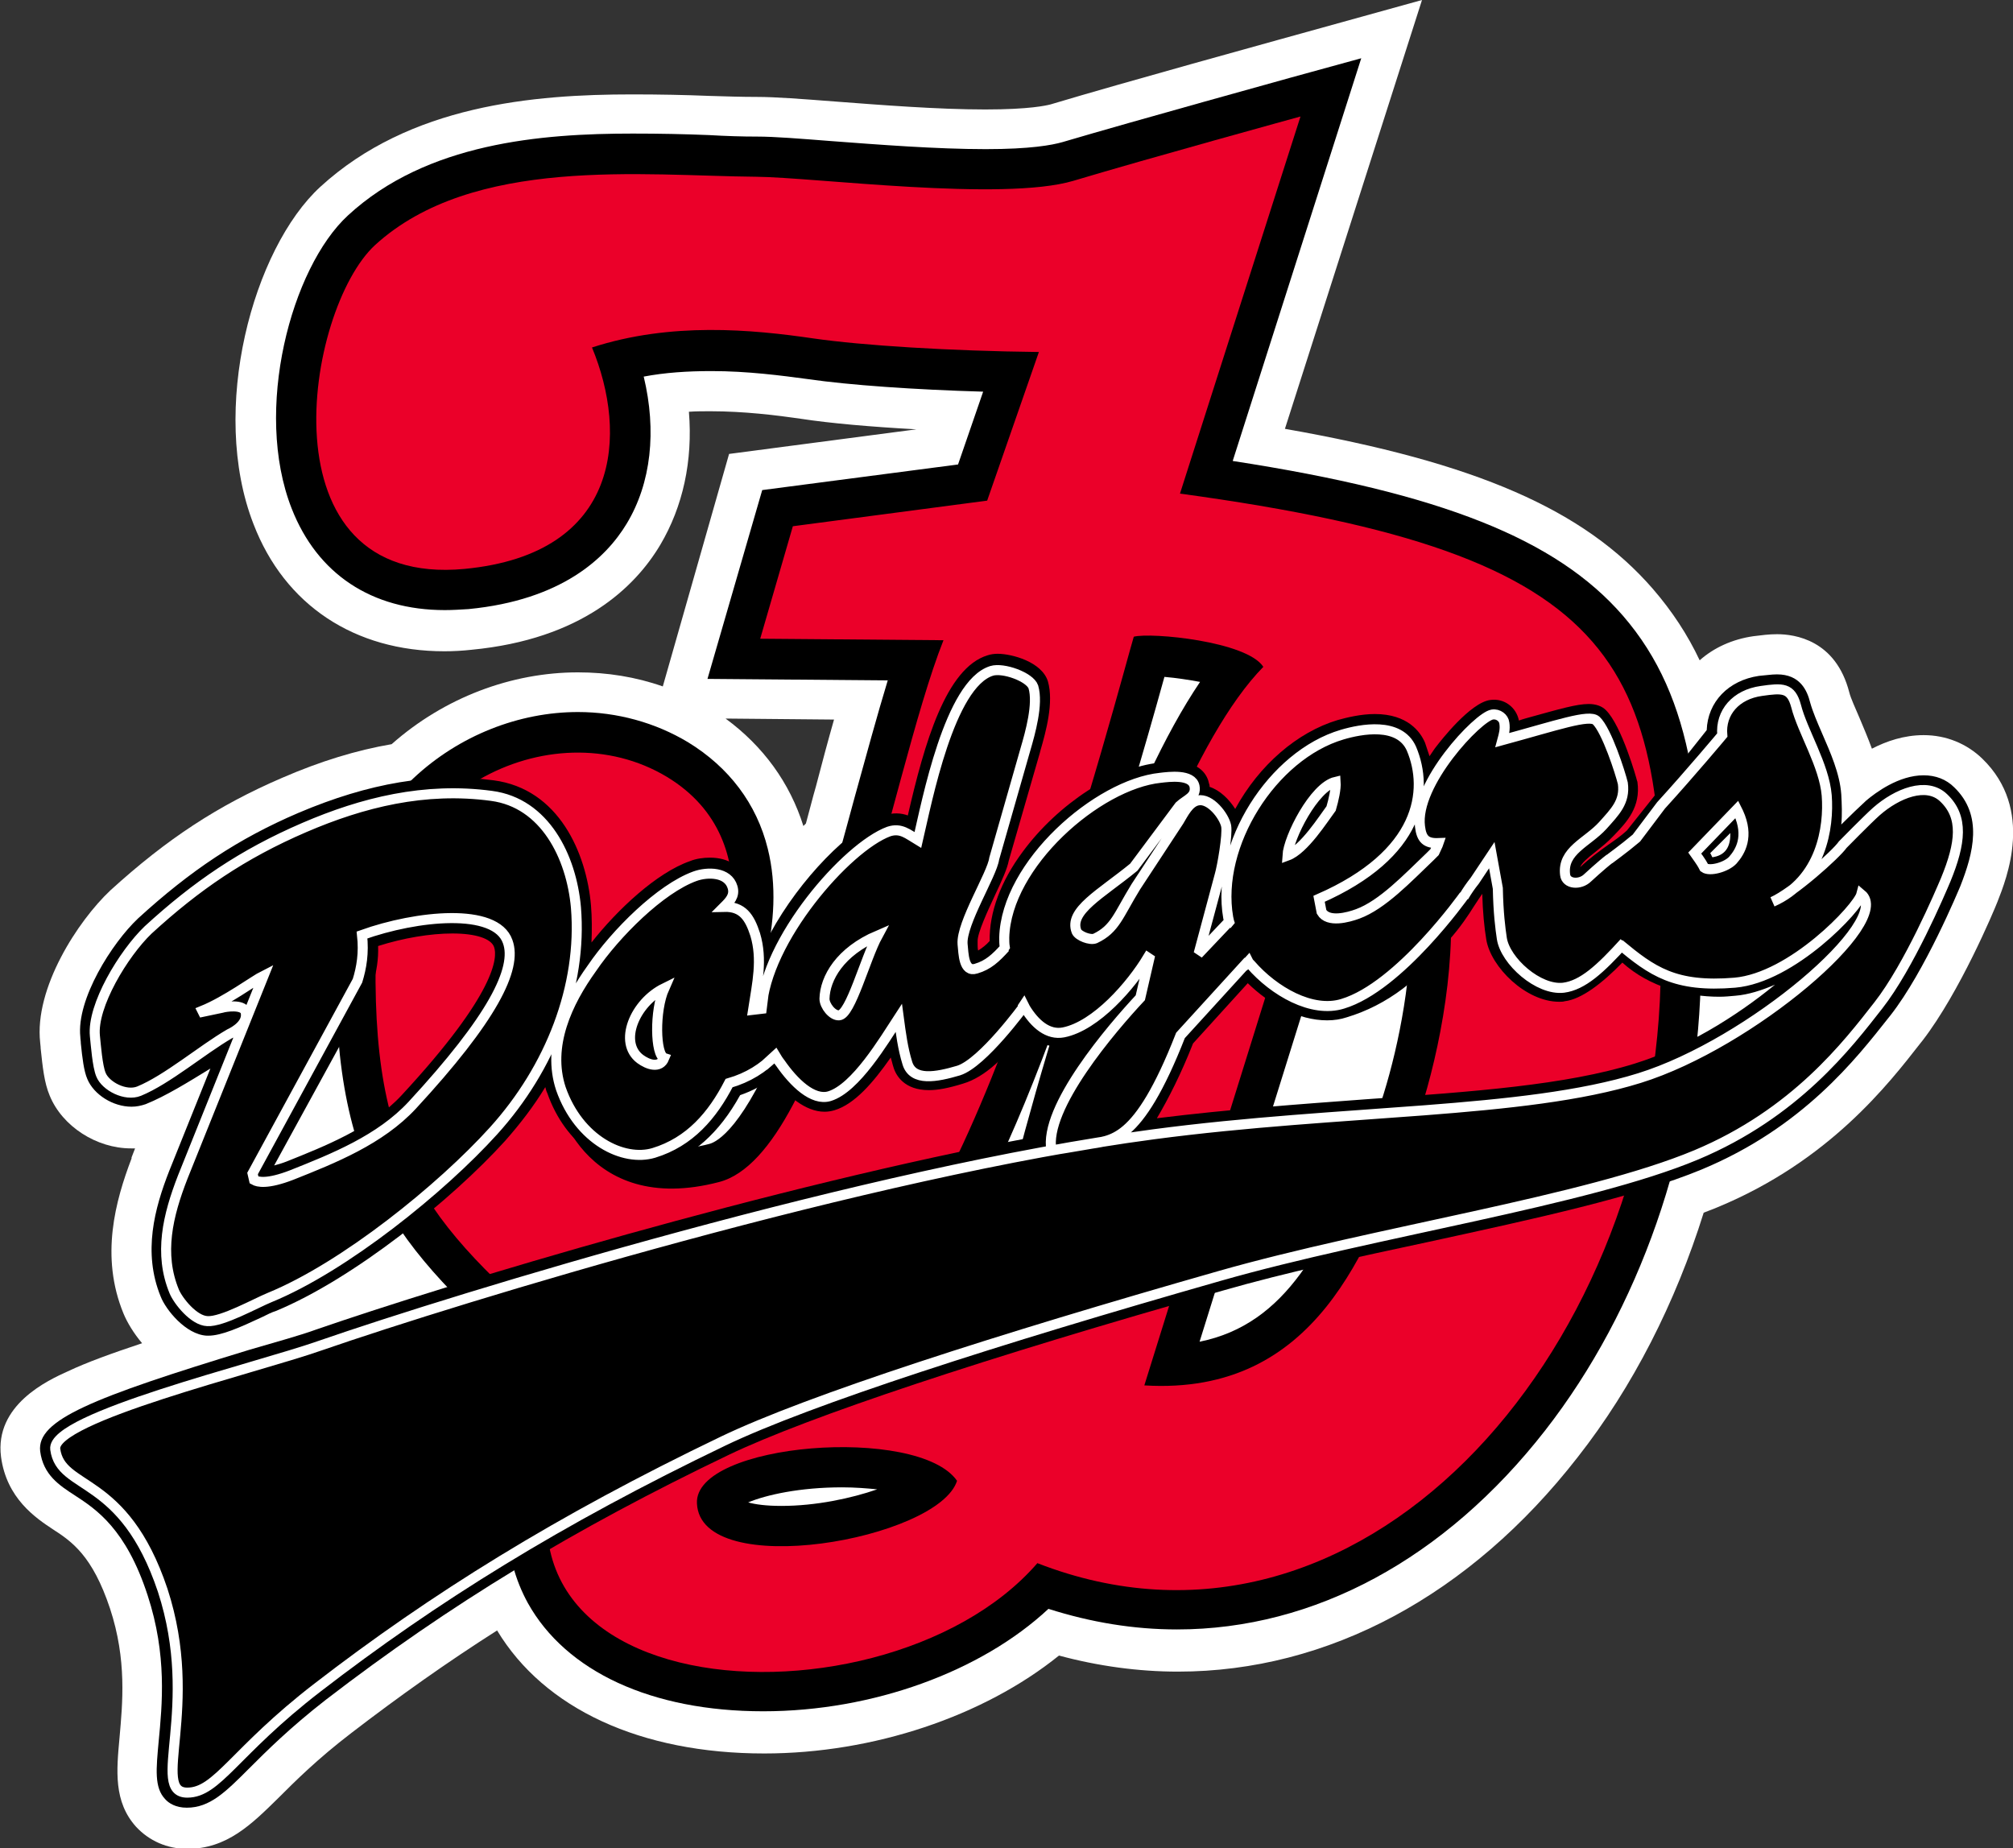 <?xml version="1.0" encoding="utf-8"?>
<!-- Generator: Adobe Illustrator 21.0.2, SVG Export Plug-In . SVG Version: 6.00 Build 0)  -->
<svg version="1.1" id="Layer_1" xmlns="http://www.w3.org/2000/svg" xmlns:xlink="http://www.w3.org/1999/xlink" x="0px" y="0px"
	 viewBox="0 0 400.9 368.1" style="enable-background:new 0 0 400.9 368.1;" xml:space="preserve">
<rect x="0" y="0" width="400.9" height="368.1" fill="#333333" stroke="none"/>
<style type="text/css">
	.st0{fill:#FFFFFF;}
	.st1{fill:#EB0029;}
	.st2{fill:none;stroke:#FFFFFF;stroke-width:2;stroke-miterlimit:10;}
</style>
<g>
	<path class="st0" d="M394.8,151.1c-3.1-3-7.2-4.7-11.7-4.7c-3.9,0-7.4,1.2-10.3,2.7c-0.8-2.2-1.7-4.3-2.5-6.2c-0.8-1.9-1.7-3.8-2-5
		c-2.7-10.5-10.9-11.6-14.4-11.6c-1.6,0-3.1,0.2-4.7,0.4c-4.2,0.6-7.9,2.3-10.7,4.8c-2.4-5.1-5.5-9.8-9.3-14.2
		c-13.7-15.8-35.2-25.2-73.3-31.9L283.2,0l-28.5,7.9c-0.3,0.1-30.5,8.4-45.5,12.9c-0.8,0.2-4.1,1-13,1c-9.5,0-20.9-0.9-30.1-1.6
		c-6.5-0.5-11.7-0.9-15.4-0.9c-2.9,0-6.1-0.1-9.4-0.2c-4.9-0.2-10-0.3-15.4-0.3c-19.6,0-44.3,2.1-62.1,18.4
		c-13.4,12.3-22.2,44.4-13.3,67.2c6.2,16.1,20.1,25.3,38,25.3c1.8,0,3.6-0.1,5.4-0.3c22-2.1,32.6-12.5,37.6-20.9
		c4.5-7.6,6.5-16.7,5.7-26.5c1.4-0.1,2.8-0.1,4.3-0.1c6.7,0,13.2,0.8,18,1.5c5.9,0.9,13.9,1.6,23,2.1l-37.3,4.9L132,136.7
		c-5.4-1.9-11.1-2.8-16.9-2.8c-13.2,0-26.6,5-37.1,14.3c-7,1.2-14.2,3.4-21.8,6.7c-12.8,5.5-23,12.2-34.2,22.4l0,0l0,0
		c-6.5,6.1-15.2,19.5-14,30.3l0,0l0,0c0,0.3,0.1,0.7,0.1,1.2c0.4,3.7,0.7,6.8,1.8,9.4c2.5,6.1,9.3,10.5,16.2,10.5c0.3,0,0.5,0,0.8,0
		l-0.7,1.8l0,0.1l0,0.1c-3.2,8.4-6.3,19.5-1.6,30.9c0.7,1.7,2,3.9,3.7,5.9c-6,2-11,3.8-14.8,5.6c-4,1.8-14.6,6.7-13.3,17
		c1.1,8.3,6.9,12.2,10.4,14.5c3.7,2.4,7.8,5.2,11.3,15.7c3.4,10.3,2.5,18.9,1.9,25.8c-0.6,6.5-1.2,12.7,3.3,17.7
		c2.6,2.8,6.2,4.4,10.2,4.4c7.9,0,12.8-4.9,18.1-10.1c3.3-3.3,7.8-7.8,14.6-13c9.5-7.3,19.1-14.1,29-20.4
		c9.4,15.6,28.6,24.5,53.2,24.5c21.7,0,43.7-7.4,58.7-19.5c7.8,2.1,15.8,3.2,23.7,3.2c29.9,0,58.2-15.2,79.6-42.7
		c11-14,19.5-30.8,25.1-48.7c1-0.4,1.9-0.7,2.8-1.1c22.2-9.2,34-24.5,40.4-32.7l0.4-0.5c7.4-9.6,14.2-25.8,14.9-27.6
		C399.6,175,405.2,161.2,394.8,151.1z M166.1,143.3c-1.2,4.2-2.4,8.7-3.6,13.3c-0.7,2.4-1.3,4.9-2,7.4c-0.2,0.2-0.3,0.3-0.5,0.5
		c-2.7-8.6-8-15.9-15.5-21.4L166.1,143.3z M354.2,176.6C354.2,176.6,354.2,176.6,354.2,176.6C354.2,176.6,354.2,176.6,354.2,176.6
		C354.2,176.6,354.2,176.6,354.2,176.6z M354.2,176.6C354.2,176.6,354.2,176.6,354.2,176.6C354.2,176.6,354.2,176.6,354.2,176.6
		L354.2,176.6z"/>
	<path d="M323.2,122.6c-13.2-15.2-36.1-24.4-77.7-30.8l25.6-80.2l-14.2,3.9c-0.3,0.1-30.4,8.4-45.3,12.8c-2.1,0.6-6.4,1.4-15.3,1.4
		c-9.8,0-21.4-0.9-30.7-1.6c-6.4-0.5-11.4-0.9-14.8-0.9c-3,0-6.2-0.1-9.6-0.3c-4.9-0.2-9.9-0.3-15.2-0.3c-18.1,0-41,1.8-56.7,16.3
		c-11.3,10.4-18.9,38.8-11.2,58.4c5.1,13,15.9,20.2,30.5,20.2h0c1.5,0,3.1-0.1,4.7-0.2c18.6-1.8,27.4-10.2,31.5-17
		c4.9-8.1,6-18.5,3.4-29.3c4.2-0.8,8.7-1.1,13.5-1.1c7.2,0,14,0.9,19.2,1.6c8.3,1.2,21.2,2.1,34.9,2.5l-5,14.5l-39,5.1l-10.9,37.6
		l35.9,0.3c-2.1,6.9-4.3,15-6.6,23.3c-4.2,15.5-9,33.2-14.4,46.9c-7.6,18.9-13,21.7-14.5,22.1c-2.6,0.7-5.1,1-7.4,1h0
		c-6.3,0-10-2.8-12.3-5.8c8.9-1.8,18.8-7,25.1-17.5c3.7-6.1,9.9-21.7,6.2-36.5c-2.2-8.9-7.7-16.2-15.9-21.2c-6.5-3.9-14.1-6-21.9-6
		c-23.4,0-47.9,18.6-48.2,49.7c-0.5,44.2,12.9,58,42.1,83.3c-11.5,21.4-8.6,35.8-3.9,44.4c7.6,13.7,24.7,21.6,46.9,21.6
		c21.8,0,43.4-7.9,56.8-20.4c8.5,2.7,17,4.1,25.6,4.1h0c27.4,0,53.4-14.1,73.3-39.6c18.8-24.1,30.1-56.5,31-89
		C339.7,161.2,337.5,139.1,323.2,122.6z M155.6,299.9L155.6,299.9c-3,0-5.2-0.3-6.6-0.7c3.6-1.5,10.3-3,18.7-3c2.6,0,5,0.2,7,0.4
		C169.5,298.4,162.5,299.9,155.6,299.9z M196.3,256.4c-3-1.2-6.2-2.2-9.7-3.2c6.6-9.1,14.7-24.6,24.5-51.8
		C204.2,223.3,199.1,244.3,196.3,256.4z M219.4,176.8c3.9-12.2,8.1-26.1,12.5-42c2.4,0.2,4.9,0.6,7.1,1
		C231.9,146.3,225.3,161,219.4,176.8z M273.1,224.9c-0.4,1-0.8,1.9-1.2,2.9c-7.9,20-15.6,35.9-33,39.4L273.3,157
		C286.9,172.8,279.6,208.6,273.1,224.9z"/>
	<path class="st1" d="M187.9,127.5l-36.5-0.3l6.5-22.4l38.7-5.1l10.3-29.6c-17.8-0.2-35.2-1.3-44.9-2.7c-12.3-1.8-28.4-3.3-44.1,1.8
		c7.1,17.1,6,41.1-25.4,44.1c-40.7,3.8-31.7-51.7-17.8-64.5C94.2,31,128.1,35,150.6,35.2c11.5,0.1,49.1,5,63.2,0.8
		c15-4.5,45.2-12.8,45.2-12.8l-24,75.1c89.6,12.2,97.5,33.9,95.7,97.6c-2,74.7-60.2,140.3-124.1,115.4
		c-31.6,36.5-129.4,28.9-87.4-38.1c-32.1-27.7-44.9-38.6-44.4-81.5c0.4-33.9,35-50.8,58-37c21.5,13,11.1,39.9,7,46.6
		c-9.2,15.1-26.4,15.1-29.2,13.9c-1,4,5.8,27.2,32.6,20.2C165.2,229.7,177,154.9,187.9,127.5z M190.6,294.9
		c-7.7-11.1-52.4-7.6-51.8,4.5C139.5,315,186.9,306.6,190.6,294.9z M169.9,257.7c13.3,2.5,25,5.3,31.9,10.7
		c0,0,22.4-107.6,49.8-135.6c-3.3-5.1-22.4-6.9-25.8-6C223.2,135.4,193.8,249.2,169.9,257.7z M269,144.1l-41.1,131.8
		c34.5,2.1,44.5-27.7,52.6-48C288.4,208.1,299.1,157.3,269,144.1z"/>
	<g>
		<path d="M389.2,156.8c-1.6-1.6-3.7-2.4-6.1-2.4c-5,0-9.6,3.5-11.4,5c-1.1,1-3.4,3.2-5,4.8c0.2-2,0.1-4.1,0-6
			c-0.3-4.2-2.2-8.4-3.8-12.1c-1-2.3-1.9-4.4-2.4-6.2c-0.6-2.4-2-5.6-6.6-5.6c-1.1,0-2.3,0.2-3.6,0.3c-6.1,0.9-10.2,5.2-10.4,10.8
			l-15.9,20c-1.2,1.1-2.5,2-3.8,2.9c-1.8,1.3-3.6,2.6-5.5,4.4c0.3-0.8,1.3-1.7,3.1-3.1c1.1-0.9,2.4-1.9,3.5-3.1l0.2-0.2
			c2.5-2.6,5.3-5.6,4.6-10.6l-0.1-0.3c0-0.1-3-10.9-6.2-14c-0.8-0.8-2-1.2-3.4-1.2c-2.4,0-5.8,1-11.6,2.6c-0.7,0.2-1.5,0.4-2.3,0.7
			c-0.5-2.6-2.9-4.5-5.7-4.1c-4,0.5-10,8.3-10.7,9.2c-0.5,0.6-0.9,1.3-1.4,2c-0.3-0.9-0.6-1.8-0.9-2.7c-0.9-2.1-3.4-5.7-10-5.7
			c-2.8,0-5.6,0.7-7.4,1.2c-8,2.4-15.6,8.9-20.4,17.7c-1.2-1.9-3-3.7-5.1-4.4c0-0.2,0-0.4-0.1-0.6c-0.3-1.6-1.6-4.4-6.9-4.4
			c-1.1,0-2.1,0.1-2.8,0.2l-0.3,0c-8.9,0.9-20.1,8.2-27.1,17.7c-4.4,5.9-6.7,12.1-6.6,17.8c-0.7,0.8-1.5,1.4-2.3,1.9
			c-0.1-0.4-0.1-0.9-0.1-1.2l0-0.6c-0.1-1.6,2.1-6.3,3.4-9.1c1.5-3.2,2.5-5.4,2.8-7l6.2-21.5l0.1-0.4c1.1-3.8,2.7-9.6,1.5-13.8
			c-1.2-3.9-7.2-5.5-10-5.5c-0.7,0-1.4,0.1-2,0.3c-8.3,2.5-12.6,17.5-15.9,31.9c-1.3-0.5-3-0.6-4.8,0c-6.7,2.5-16.7,12.6-22.6,23.5
			c-0.1-0.3-0.1-0.6-0.2-0.9c-0.5-1.5-1.4-4.8-4.3-6.5c0.2-0.8,0.2-1.8-0.1-2.9c-0.9-3-3.7-4.8-7.4-4.8c-1.3,0-2.8,0.2-4,0.7
			c-6.6,2.3-14.4,9.6-19.6,16.2c0.1-2.5,0.1-5-0.1-7.4c-0.9-10.4-6.4-23.2-19.4-24.9c-12.2-1.6-24.8,0.5-38.9,6.5
			c-11.9,5.1-21.4,11.4-31.9,21c-5.2,4.9-12.3,16.1-11.5,23.6c0,0.4,0.1,0.8,0.1,1.3c0.3,2.9,0.6,5.5,1.3,7.1
			c1.3,3.1,5.1,5.5,8.8,5.5c1,0,1.9-0.2,2.8-0.5c4-1.6,8.5-4.4,12.9-7.1l-8.2,20.4c-2.9,7.4-5.3,16.2-1.7,25c1,2.6,5,7.6,9.2,7.8
			c0.1,0,0.2,0,0.3,0c2.6,0,6.2-1.6,10.7-3.7c1-0.5,2-1,2.7-1.2c15.5-6.4,35.1-22.2,45.7-33.9c3-3.4,5.7-6.9,8-10.7
			c0.1,0.4,0.2,0.8,0.4,1.2c3.7,10.5,12,15.2,18.5,15.2c1.3,0,2.5-0.2,3.7-0.5c6.7-2,12-6.7,16.2-14.3c2.6-0.9,4.7-2.1,6.6-3.5
			c2.7,3.6,6.4,6.8,10.2,6.8c0.7,0,1.3-0.1,2-0.3c4-1.2,7.7-5.5,11.2-10.5c0.2,0.6,0.3,1.2,0.5,1.8c0.5,1.8,2.2,4.7,7.1,4.7
			c1.8,0,3.9-0.4,6.8-1.3c4.4-1.3,8.6-5.4,12.4-10.6c1.9,2,4.1,3.3,6.8,3.3c0.5,0,1-0.1,1.6-0.2c1.4-0.3,2.8-0.8,4.2-1.5
			c-4.3,6-8.9,13.4-10.7,19.6c-52.4,9.8-116.6,29.2-143.2,38.4c-3,1.1-7.7,2.4-13.2,4C18.2,278.4,7.3,282.8,8,289
			c0.6,4.7,3.8,6.8,6.9,8.8c4.3,2.8,10.2,6.7,14.5,19.9c3.9,11.9,2.9,21.8,2.2,29.1c-0.5,5.5-0.9,9.2,1.3,11.5
			c0.7,0.8,2.1,1.7,4.3,1.7c4.6,0,7.7-3.1,12.4-7.8c3.4-3.4,8.1-8.1,15.3-13.7c24.7-19,49.4-34,80.3-48.8
			c15.7-7.5,50.7-19.2,98.4-32.7c12.5-3.6,27-6.7,41-9.7c21.1-4.6,41-8.9,54.3-14.4c20.2-8.4,30.8-22.1,37.2-30.2l0.4-0.5
			c6.9-8.8,13.6-25,13.9-25.7C393,169.9,395,162.4,389.2,156.8z M80,218.1c-6,6.5-15.4,10.2-22.9,13.2c-1,0.4-1.8,0.6-2.5,0.8
			l19.5-35.6l0.1-0.3c0.8-2.7,1.2-5.2,1.1-7.8c5-1.6,10.4-2.5,14.8-2.5c4.6,0,7.7,1,8.3,2.7C99.1,190.6,98.9,197.7,80,218.1z
			 M344.6,165.9c0.1,3.6-1.8,4.5-3.4,4.8c-0.1,0-0.1,0-0.2,0c-0.1-0.2-0.2-0.5-0.4-0.8L344.6,165.9z M325.6,211.8
			c-13.8,4.3-32.1,5.6-53.3,7.1c-13.5,1-27.4,2-41.9,3.8c2.3-3.9,4.8-8.8,7.2-14.9l10.9-12c4.3,4.2,10.1,7.4,15.8,7.4
			c1.4,0,2.7-0.2,3.9-0.6c8-2.4,15-7.7,20.3-15.3c2.4-2.7,3.9-5,5.1-6.9c0.6-0.9,1.1-1.7,1.6-2.4c0.1,3.6,0.4,6.7,0.8,9.1
			c0.9,5.5,7.9,12.4,14.5,12.4c0.4,0,0.8,0,1.1-0.1c3.4-0.4,7.5-3.6,11.5-7.7c5.4,4.9,12.9,6.8,19.3,6.8c1.1,0,2.1-0.1,3.2-0.2
			c2.6-0.2,5.3-1.1,7.9-2.2C345.7,202.5,335.6,208.7,325.6,211.8z M354.2,176.6C354.2,176.6,354.2,176.6,354.2,176.6L354.2,176.6
			C354.2,176.6,354.2,176.6,354.2,176.6z"/>
		<g>
			<g>
				<path class="st2" d="M52.5,194.3c-1.8,0.9-7.5,5.1-12.2,7l0.1,0.2l3.8-0.8c0.6-0.2,4.2-0.8,4.7,0.8c0.6,2.3-2.1,3.9-3.2,4.4
					c-5.5,3.2-12.4,9.1-18,11.4c-2.7,1.1-6.7-1-7.6-3.3c-0.7-1.7-1-5.8-1.2-7.7c-0.6-6,5.7-16.4,10.6-21.1
					c9.6-8.8,18.8-15.1,31.1-20.4c11.6-5,24-8.1,37.3-6.3c10.6,1.4,15.9,12.1,16.8,22.2c1.3,15.7-5.1,32-16.4,44.5
					c-10.4,11.5-29.7,27.1-44.6,33.2c-2.7,1.1-9.5,4.9-12.4,4.7c-2.7-0.1-5.8-4-6.6-5.9c-3.1-7.5-1.3-15.1,1.7-22.8L52.5,194.3z
					 M50.3,233.7l0.3,1.3c0.7,0.4,2.6,0.9,7.5-1c8.3-3.3,17.6-7,24-13.9c15.9-17.2,21-27.2,19-32.6c-2.4-6.8-18.1-5.2-29-1.3
					c0.4,3.6-0.1,6.5-0.9,9.1L50.3,233.7z M154.4,210.2c-2.4,2.5-5.4,4.4-9.2,5.5c-3.3,6.4-7.8,11.7-15,13.9
					c-6,1.8-14.9-2.5-18.5-12.8c-2.8-8.5,1.3-17.2,6.2-24c4.7-6.9,13.6-15.8,20.5-18.3c2.5-0.9,6.6-0.9,7.5,2.2
					c0.5,1.7-0.6,2.8-1.7,3.9c3.7-0.1,5.1,2.1,6.2,5.5c1.5,5,0.4,9.7-0.4,14.9c0.5-0.1,1.3-0.1,1.7-0.2 M127.5,210.9
					c1.5,1.1,3.9,2,4.8-0.2c-1.8-0.6-2-9.4,0-13.9C126.4,199.7,123.1,207.6,127.5,210.9z M204,200.3c0,0-8.3,11.4-13.1,12.9
					c-4.4,1.3-9.1,2.2-10.2-1.5c-0.9-2.9-1.3-6-1.7-9c-3,4.6-8.6,14-13.8,15.6c-3.3,1-7.1-2.7-9.8-6.6c-0.4-0.5-0.7-1-1-1.5
					l-2.3,2.1 M151.7,200.9c0.7-13.6,16.9-32.2,25.3-35.3c2.4-0.8,3.8,0.5,5.8,1.7c1.8-7.7,6.3-31.1,14.7-33.7
					c2.3-0.7,7.6,1.2,8.3,3.2c1,3.4-0.6,9.1-1.6,12.5L198,171c-0.4,3.1-6.6,12.9-6.3,17c0.2,1.9,0.2,5.7,2.7,4.9
					c2.4-0.7,3.9-2.1,5.8-4.2 M164.2,198.9c0,1.4,1.6,3.4,2.9,3.3c2.3-0.1,5.2-11.3,7.7-15.9C167.3,189.5,164.3,194.8,164.2,198.9z
					 M248.6,191.4l-13.5,14.8c-8.6,22-13.9,20.8-18.5,21.7c-1.6,0.3-7.2,1.2-7.2,1.2c-1.6-8.5,12.1-24.4,17.7-30.4l1.8-7.8l-0.3-0.2
					c-3.3,5.5-10.3,13.6-16.8,14.9c-3.1,0.6-5.7-1.7-7.6-4.8c-0.1-0.2-0.2-0.4-0.3-0.6l-0.4,0.6 M199.9,188.9l0.2-0.3
					c-0.1-0.6-0.1-1.3-0.1-1.9c0.4-14.6,18.6-30.5,31.1-31.8c1.7-0.2,6.3-0.8,6.8,1.7c0.4,2.1-1.6,2.6-3,3.9l-9.1,12.2
					c-6.6,5.4-13,8.7-11.4,12.8c0.4,0.9,2.7,1.8,3.7,1.4c4-1.9,4.6-4.6,8.1-10.3l8.6-13.1c0.9-1.5,2-3.8,3.8-4.1
					c2.4-0.5,5.2,3.1,5.6,5.1c0.3,1.8-0.8,8.1-1.3,9.8l-4,14.9l0.3,0.2l5.5-5.8 M291.6,178.3c0,0-12.9,18.2-24.2,21.6
					c-6.1,1.9-13.7-2.5-18.3-7.8c-0.2-0.2-0.4-0.4-0.5-0.6l-1,1.1 M292.1,177.6 M244.3,184.2l0.5-0.6c-0.1-0.3-0.1-0.6-0.2-0.9
					c-2.5-14.4,8.8-32.3,22.7-36.4c3.7-1.1,11.4-2.6,13.8,2.8c3.5,8.3,1.9,21-18.4,29.9l0.5,2.6c1.3,2.2,5.3,1.1,7.2,0.4
					c4.9-1.8,9.9-7.1,14.4-11.4c0.3-0.3,0.6-0.6,0.9-0.9 M265.1,161c0.5-1.7,1-3.9,0.9-5.3c-4.3,1-9.4,11.1-9.6,14.7
					C259.7,169.2,263.6,163,265.1,161z M323.5,187.7c-4.8,5.3-8.3,8.5-12.1,9c-5,0.6-11.6-5.3-12.3-9.8c-0.3-2-0.7-5.1-0.8-10
					l-1.2-6.6l-3.4,5.1c-0.8,1-1.5,2-2.2,3.2 M285.1,170.3l0.6-0.6c0.2-0.4,0.3-0.7,0.5-1.1c0.1-0.2,0.2-0.4,0.3-0.7
					c-2.5,0.1-3.4-0.8-3.7-3.3c-1.1-8.5,11.6-21.9,14.4-22.3c1.2-0.2,2.3,0.7,2.4,1.7c0.2,1.2-0.1,2.3-0.4,3.4
					c11-3,17.3-5.2,18.7-3.9c2.1,2,4.8,10.4,5.3,12.5c0.5,3.7-1.6,5.7-4,8.4c-3.1,3.4-8.1,5-7.5,9.8c0.2,1.9,3,2.1,4.5,0.6
					c0,0,2.7-2.5,4.4-3.8 M320.4,171.2c0.2-0.2,2.9-2.1,5.5-4.3l4.9-6.5c6.1-6.7,12.2-14,12.2-14c-0.4-4.5,2.7-8.1,7.8-8.8
					c4.2-0.6,5.9-0.7,6.9,3c1.3,5.1,5.6,11.8,6.1,17.8c0.5,6.4-1.1,16.9-10.8,21.2c4.1-1.8,12.7-9.5,14-11.4c0,0,4.9-5,6.7-6.6
					c4.1-3.6,10-6,13.4-2.7c4,3.8,3.4,9,0.4,16.3c-1.1,2.6-7.3,17.2-13.4,25c-6.1,7.8-16.5,21.5-36.3,29.8
					c-22,9.2-64.1,15.3-94.9,24.1c-44.5,12.7-81.8,24.7-98.9,32.9c-32.7,15.7-57.6,31.2-80.8,49.1c-16.6,12.8-19.9,20.9-25.9,20.9
					c-7.5,0,2.7-17-4.9-40.3C24.6,293.4,12.1,297,11,288.6c-0.8-6.3,39.9-16.1,52.7-20.6c27.7-9.6,109.5-34.6,166-42.1
					c37.7-5,73.7-4,96.8-11.2c22.2-6.9,50.6-31.3,44.2-36.6c-0.7,2.7-13.8,16.6-25.2,17.6c-12,1-16.5-2.3-23-7.7 M337.5,169.9
					c0.4,0.6,1.2,1.5,1.9,2.9c1.1,0.8,4.4-0.1,5.7-1.5c1.5-1.7,3.3-4.7,1.1-9.5l-0.3-0.6L337.5,169.9z M150.4,198.6l-0.4,2.5
					l1.7-0.2l0.4-3.2"/>
			</g>
		</g>
	</g>
</g>
</svg>

